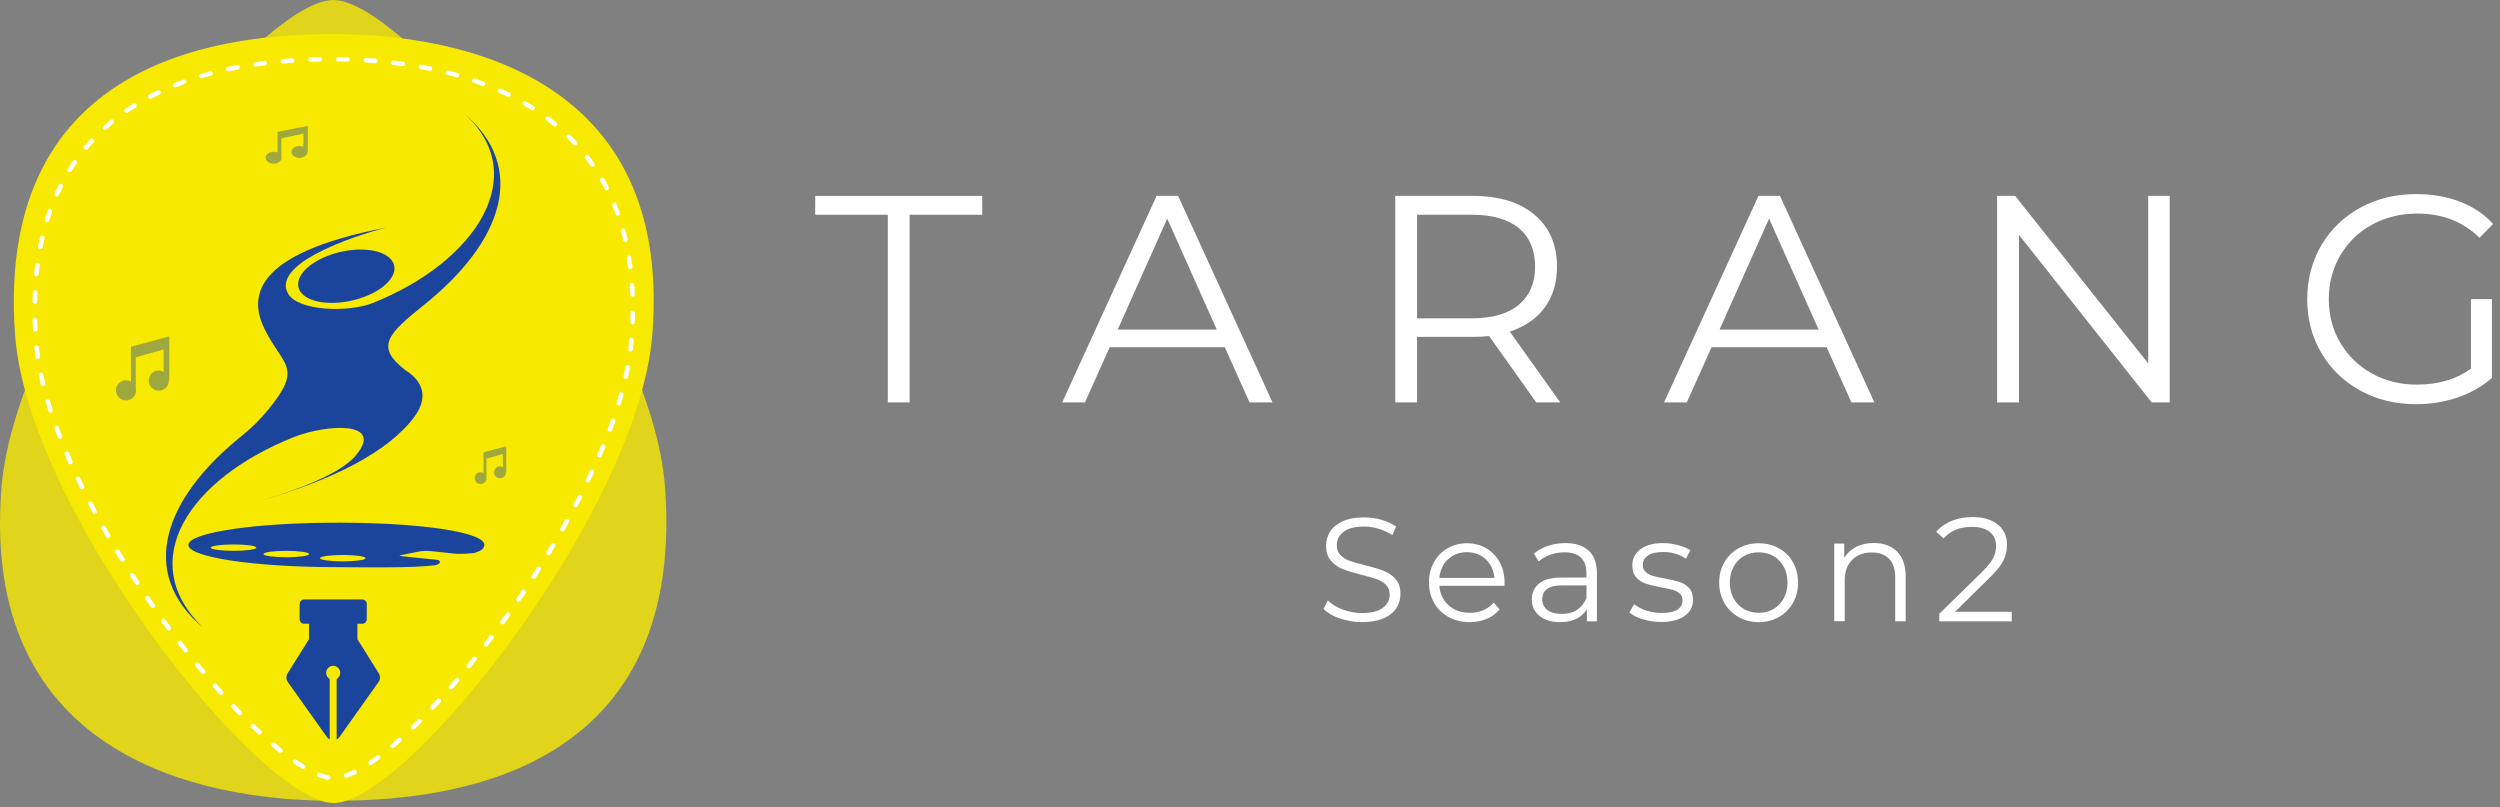 <svg width="322" height="104" viewBox="0 0 322 104" fill="none" xmlns="http://www.w3.org/2000/svg">
<rect x="0" y="0" width="322" height="104" fill="#808080" stroke="none"/>
<path d="M114.35 27.66H105V25.23H126.51V27.66H117.16V51.83H114.35V27.66Z" fill="white"/>
<path d="M157.75 44.72H142.93L139.74 51.83H136.81L148.97 25.23H151.74L163.9 51.83H160.94L157.75 44.72ZM156.72 42.45L150.34 28.16L143.96 42.45H156.73H156.72Z" fill="white"/>
<path d="M197.87 51.83L191.79 43.28C191.11 43.36 190.4 43.39 189.66 43.39H182.52V51.83H179.71V25.23H189.67C193.06 25.23 195.72 26.04 197.65 27.66C199.57 29.28 200.54 31.51 200.54 34.35C200.54 36.43 200.01 38.18 198.96 39.61C197.91 41.04 196.41 42.07 194.46 42.71L200.96 51.83H197.88H197.87ZM195.63 39.25C197.02 38.08 197.72 36.45 197.72 34.35C197.72 32.25 197.02 30.54 195.63 29.39C194.24 28.24 192.22 27.66 189.59 27.66H182.52V41H189.59C192.22 41 194.24 40.42 195.63 39.25Z" fill="white"/>
<path d="M235.27 44.72H220.45L217.26 51.83H214.33L226.49 25.23H229.26L241.42 51.83H238.46L235.27 44.72ZM234.24 42.45L227.86 28.16L221.48 42.45H234.25H234.24Z" fill="white"/>
<path d="M279.46 25.23V51.83H277.14L260.04 30.25V51.83H257.23V25.23H259.55L276.69 46.81V25.23H279.46Z" fill="white"/>
<path d="M318.26 38.53H320.96V48.68C319.72 49.77 318.25 50.61 316.55 51.19C314.85 51.77 313.07 52.06 311.19 52.06C308.53 52.06 306.14 51.48 304.01 50.31C301.88 49.14 300.21 47.53 298.99 45.46C297.77 43.4 297.17 41.08 297.17 38.53C297.17 35.98 297.78 33.66 298.99 31.59C300.21 29.53 301.88 27.91 304.01 26.75C306.14 25.58 308.54 25 311.23 25C313.26 25 315.12 25.32 316.82 25.97C318.52 26.62 319.95 27.57 321.11 28.84L319.36 30.63C317.26 28.55 314.58 27.51 311.34 27.51C309.19 27.51 307.24 27.99 305.51 28.94C303.77 29.89 302.41 31.21 301.43 32.89C300.44 34.58 299.95 36.46 299.95 38.53C299.95 40.6 300.44 42.48 301.43 44.15C302.42 45.82 303.77 47.14 305.5 48.1C307.23 49.06 309.16 49.54 311.31 49.54C314.05 49.54 316.36 48.86 318.26 47.49V38.52V38.53Z" fill="white"/>
<path d="M172.58 79.67C171.67 79.35 170.97 78.94 170.48 78.42L171.03 77.34C171.51 77.82 172.15 78.21 172.95 78.51C173.75 78.81 174.57 78.96 175.42 78.96C176.61 78.96 177.5 78.74 178.1 78.3C178.7 77.86 178.99 77.3 178.99 76.6C178.99 76.07 178.83 75.64 178.51 75.33C178.19 75.01 177.79 74.77 177.32 74.6C176.85 74.43 176.2 74.24 175.36 74.04C174.36 73.79 173.56 73.54 172.97 73.31C172.37 73.08 171.86 72.72 171.44 72.24C171.02 71.76 170.8 71.11 170.8 70.28C170.8 69.61 170.98 69 171.33 68.45C171.68 67.9 172.23 67.46 172.96 67.13C173.69 66.8 174.61 66.64 175.7 66.64C176.46 66.64 177.2 66.74 177.93 66.95C178.66 67.16 179.29 67.45 179.82 67.81L179.34 68.93C178.78 68.56 178.19 68.29 177.55 68.1C176.92 67.92 176.3 67.82 175.69 67.82C174.52 67.82 173.65 68.04 173.06 68.49C172.47 68.94 172.18 69.52 172.18 70.23C172.18 70.76 172.34 71.19 172.66 71.51C172.98 71.83 173.39 72.08 173.88 72.25C174.37 72.42 175.02 72.61 175.85 72.81C176.83 73.05 177.61 73.29 178.22 73.52C178.82 73.75 179.33 74.11 179.75 74.58C180.17 75.05 180.38 75.7 180.38 76.51C180.38 77.18 180.2 77.79 179.84 78.34C179.48 78.89 178.92 79.33 178.18 79.65C177.43 79.97 176.51 80.13 175.43 80.13C174.44 80.13 173.49 79.97 172.59 79.65L172.58 79.67Z" fill="white"/>
<path d="M193.75 75.45H185.39C185.47 76.49 185.87 77.33 186.59 77.97C187.31 78.61 188.22 78.93 189.33 78.93C189.95 78.93 190.52 78.82 191.04 78.6C191.56 78.38 192.01 78.05 192.39 77.62L193.15 78.49C192.71 79.02 192.15 79.43 191.49 79.71C190.82 79.99 190.09 80.13 189.3 80.13C188.27 80.13 187.36 79.91 186.57 79.47C185.78 79.03 185.16 78.43 184.72 77.66C184.28 76.89 184.05 76.01 184.05 75.04C184.05 74.07 184.26 73.19 184.69 72.42C185.11 71.65 185.7 71.05 186.44 70.62C187.18 70.19 188.01 69.97 188.94 69.97C189.87 69.97 190.69 70.19 191.43 70.62C192.16 71.05 192.74 71.65 193.16 72.41C193.58 73.18 193.79 74.05 193.79 75.04L193.77 75.46L193.75 75.45ZM186.5 72.04C185.85 72.65 185.48 73.46 185.39 74.44H192.48C192.39 73.45 192.02 72.65 191.37 72.04C190.72 71.43 189.9 71.12 188.93 71.12C187.96 71.12 187.16 71.43 186.51 72.04H186.5Z" fill="white"/>
<path d="M204.64 70.94C205.34 71.59 205.68 72.56 205.68 73.84V80.03H204.39V78.47C204.09 78.99 203.64 79.39 203.05 79.69C202.46 79.99 201.76 80.13 200.95 80.13C199.84 80.13 198.95 79.86 198.29 79.33C197.63 78.8 197.3 78.09 197.3 77.22C197.3 76.35 197.61 75.69 198.22 75.17C198.83 74.65 199.81 74.39 201.16 74.39H204.33V73.78C204.33 72.92 204.09 72.26 203.61 71.81C203.13 71.36 202.43 71.14 201.5 71.14C200.87 71.14 200.26 71.24 199.68 71.45C199.1 71.66 198.6 71.95 198.18 72.31L197.57 71.3C198.08 70.87 198.68 70.54 199.39 70.3C200.1 70.07 200.85 69.95 201.63 69.95C202.93 69.95 203.93 70.28 204.63 70.93L204.64 70.94ZM203.12 78.54C203.66 78.19 204.07 77.69 204.34 77.03V75.4H201.2C199.49 75.4 198.64 76 198.64 77.19C198.64 77.77 198.86 78.23 199.31 78.57C199.75 78.91 200.37 79.07 201.17 79.07C201.97 79.07 202.58 78.9 203.13 78.55L203.12 78.54Z" fill="white"/>
<path d="M211.6 79.77C210.86 79.54 210.28 79.24 209.86 78.89L210.47 77.83C210.89 78.16 211.41 78.43 212.05 78.64C212.68 78.85 213.34 78.95 214.03 78.95C214.94 78.95 215.62 78.81 216.05 78.52C216.49 78.23 216.71 77.83 216.71 77.31C216.71 76.94 216.59 76.65 216.35 76.45C216.11 76.24 215.81 76.08 215.44 75.97C215.07 75.86 214.58 75.76 213.98 75.66C213.17 75.51 212.52 75.35 212.02 75.19C211.53 75.03 211.1 74.76 210.76 74.38C210.41 74 210.24 73.47 210.24 72.8C210.24 71.96 210.59 71.28 211.28 70.75C211.98 70.22 212.95 69.95 214.19 69.95C214.84 69.95 215.48 70.04 216.13 70.21C216.78 70.38 217.31 70.61 217.73 70.88L217.14 71.96C216.32 71.39 215.34 71.1 214.2 71.1C213.34 71.1 212.69 71.25 212.25 71.56C211.81 71.86 211.59 72.26 211.59 72.76C211.59 73.14 211.71 73.44 211.96 73.67C212.21 73.9 212.51 74.07 212.88 74.17C213.25 74.28 213.75 74.39 214.4 74.5C215.2 74.65 215.84 74.8 216.32 74.96C216.8 75.11 217.21 75.37 217.55 75.74C217.89 76.11 218.06 76.61 218.06 77.26C218.06 78.13 217.7 78.83 216.97 79.34C216.24 79.85 215.23 80.11 213.94 80.11C213.13 80.11 212.35 79.99 211.61 79.76L211.6 79.77Z" fill="white"/>
<path d="M223.92 79.47C223.15 79.03 222.54 78.43 222.1 77.66C221.66 76.89 221.43 76.01 221.43 75.04C221.43 74.07 221.65 73.19 222.1 72.42C222.55 71.65 223.15 71.05 223.92 70.62C224.69 70.19 225.56 69.97 226.52 69.97C227.48 69.97 228.35 70.19 229.12 70.62C229.89 71.05 230.5 71.65 230.93 72.42C231.37 73.19 231.59 74.07 231.59 75.04C231.59 76.01 231.37 76.89 230.93 77.66C230.49 78.43 229.89 79.04 229.12 79.47C228.35 79.91 227.48 80.13 226.52 80.13C225.56 80.13 224.69 79.91 223.92 79.47ZM228.43 78.44C228.99 78.12 229.43 77.66 229.75 77.06C230.07 76.46 230.23 75.79 230.23 75.03C230.23 74.27 230.07 73.59 229.75 73C229.43 72.41 228.99 71.95 228.43 71.62C227.87 71.3 227.23 71.14 226.52 71.14C225.81 71.14 225.17 71.3 224.61 71.62C224.05 71.94 223.6 72.4 223.28 73C222.96 73.6 222.8 74.27 222.8 75.03C222.8 75.79 222.96 76.47 223.28 77.06C223.6 77.66 224.05 78.11 224.61 78.44C225.17 78.76 225.81 78.93 226.52 78.93C227.23 78.93 227.87 78.77 228.43 78.44Z" fill="white"/>
<path d="M244.34 71.05C245.08 71.78 245.45 72.84 245.45 74.23V80.02H244.1V74.36C244.1 73.32 243.84 72.53 243.32 71.98C242.8 71.44 242.06 71.16 241.1 71.16C240.02 71.16 239.17 71.48 238.54 72.12C237.91 72.76 237.6 73.64 237.6 74.77V80.01H236.25V70.02H237.54V71.86C237.91 71.25 238.42 70.78 239.07 70.44C239.72 70.1 240.48 69.94 241.34 69.94C242.59 69.94 243.59 70.3 244.33 71.03L244.34 71.05Z" fill="white"/>
<path d="M259.11 78.81V80.03H249.78V79.06L255.31 73.64C256.01 72.96 256.48 72.36 256.73 71.86C256.98 71.36 257.1 70.86 257.1 70.35C257.1 69.56 256.83 68.95 256.29 68.52C255.75 68.08 254.98 67.86 253.98 67.86C252.42 67.86 251.21 68.35 250.35 69.34L249.38 68.5C249.9 67.89 250.56 67.42 251.37 67.09C252.17 66.76 253.08 66.6 254.1 66.6C255.45 66.6 256.53 66.92 257.32 67.56C258.11 68.2 258.51 69.08 258.51 70.19C258.51 70.87 258.36 71.53 258.05 72.17C257.75 72.8 257.17 73.53 256.32 74.35L251.8 78.8H259.12L259.11 78.81Z" fill="white"/>
<path d="M84.02 43.104C82.192 65.867 52.442 103.429 42.98 103.429C33.517 103.429 3.591 65.873 1.94 43.104C-0.701 6.704 30.168 4.393 42.98 4.393C55.785 4.393 86.85 7.801 84.02 43.104Z" fill="#F7EA00"/>
<g opacity="0.8">
<path d="M0.189 62.824C2.093 39.118 33.075 0 42.927 0C52.778 0 83.943 39.112 85.664 62.824C88.412 100.734 56.263 103.139 42.927 103.139C29.59 103.139 -2.759 99.59 0.189 62.824Z" fill="#F7EA00"/>
</g>
<path d="M42.272 100.421C42.272 100.421 42.237 100.421 42.219 100.421C41.853 100.356 41.453 100.244 41.034 100.085C40.881 100.026 40.804 99.855 40.863 99.708C40.922 99.555 41.087 99.478 41.24 99.537C41.623 99.684 41.989 99.784 42.325 99.843C42.484 99.873 42.59 100.026 42.561 100.185C42.537 100.327 42.413 100.427 42.272 100.427V100.421ZM44.589 100.185C44.465 100.185 44.353 100.109 44.312 99.985C44.259 99.832 44.341 99.661 44.495 99.613C44.825 99.501 45.184 99.354 45.55 99.171C45.697 99.1 45.874 99.159 45.945 99.307C46.016 99.454 45.957 99.631 45.809 99.702C45.42 99.891 45.037 100.05 44.683 100.168C44.654 100.179 44.618 100.185 44.589 100.185ZM39.018 99.042C38.965 99.042 38.911 99.03 38.864 99C38.534 98.8 38.198 98.582 37.856 98.346C37.721 98.251 37.685 98.069 37.779 97.939C37.874 97.803 38.057 97.768 38.192 97.862C38.528 98.092 38.858 98.305 39.177 98.499C39.318 98.582 39.359 98.764 39.277 98.906C39.224 99 39.124 99.047 39.023 99.047L39.018 99.042ZM47.725 98.534C47.631 98.534 47.537 98.487 47.478 98.405C47.389 98.269 47.425 98.087 47.56 97.998C47.873 97.786 48.191 97.562 48.521 97.32C48.651 97.226 48.834 97.249 48.934 97.379C49.028 97.509 49.005 97.697 48.869 97.792C48.533 98.039 48.209 98.269 47.891 98.481C47.843 98.517 47.784 98.529 47.725 98.529V98.534ZM36.117 96.972C36.052 96.972 35.987 96.949 35.934 96.907C35.633 96.666 35.327 96.412 35.014 96.147C34.891 96.041 34.873 95.858 34.979 95.734C35.085 95.61 35.274 95.599 35.398 95.699C35.704 95.958 36.005 96.212 36.306 96.448C36.429 96.548 36.453 96.736 36.353 96.86C36.294 96.931 36.211 96.972 36.123 96.972H36.117ZM50.561 96.371C50.479 96.371 50.396 96.335 50.337 96.265C50.231 96.141 50.249 95.952 50.373 95.846C50.667 95.599 50.962 95.339 51.263 95.074C51.387 94.968 51.569 94.974 51.681 95.097C51.788 95.221 51.776 95.404 51.658 95.516C51.351 95.787 51.051 96.047 50.756 96.3C50.703 96.347 50.632 96.371 50.567 96.371H50.561ZM33.434 94.632C33.364 94.632 33.287 94.608 33.234 94.555C32.945 94.29 32.662 94.013 32.367 93.73C32.249 93.618 32.249 93.429 32.361 93.311C32.473 93.193 32.662 93.193 32.78 93.305C33.069 93.582 33.352 93.853 33.635 94.119C33.753 94.231 33.759 94.413 33.647 94.537C33.588 94.602 33.511 94.632 33.428 94.632H33.434ZM53.197 93.977C53.12 93.977 53.043 93.948 52.984 93.889C52.872 93.771 52.872 93.582 52.99 93.47C53.267 93.199 53.55 92.922 53.833 92.645C53.951 92.527 54.134 92.527 54.252 92.645C54.37 92.763 54.37 92.945 54.252 93.063C53.969 93.346 53.68 93.629 53.403 93.9C53.344 93.954 53.273 93.983 53.197 93.983V93.977ZM30.893 92.132C30.817 92.132 30.74 92.102 30.681 92.043C30.41 91.76 30.133 91.472 29.862 91.183C29.75 91.065 29.756 90.876 29.873 90.764C29.991 90.652 30.18 90.658 30.292 90.776C30.563 91.065 30.84 91.354 31.106 91.631C31.218 91.749 31.218 91.937 31.1 92.049C31.041 92.102 30.97 92.132 30.893 92.132ZM55.696 91.436C55.626 91.436 55.549 91.412 55.496 91.354C55.378 91.242 55.372 91.053 55.484 90.935C55.749 90.652 56.021 90.363 56.292 90.068C56.404 89.95 56.587 89.939 56.711 90.051C56.828 90.163 56.84 90.345 56.728 90.469C56.457 90.764 56.186 91.059 55.915 91.342C55.856 91.401 55.779 91.436 55.702 91.436H55.696ZM28.47 89.52C28.388 89.52 28.311 89.485 28.252 89.42C27.993 89.125 27.727 88.83 27.462 88.524C27.356 88.4 27.368 88.217 27.491 88.105C27.615 87.999 27.798 88.011 27.91 88.135C28.169 88.435 28.435 88.73 28.694 89.025C28.8 89.149 28.794 89.331 28.671 89.443C28.612 89.49 28.547 89.52 28.476 89.52H28.47ZM58.09 88.795C58.019 88.795 57.955 88.771 57.895 88.724C57.772 88.618 57.76 88.429 57.866 88.305C58.126 88.011 58.379 87.71 58.638 87.409C58.745 87.286 58.933 87.274 59.057 87.374C59.181 87.48 59.199 87.663 59.092 87.793C58.833 88.099 58.574 88.4 58.314 88.695C58.255 88.76 58.173 88.795 58.09 88.795ZM26.147 86.82C26.065 86.82 25.976 86.784 25.923 86.714C25.67 86.413 25.416 86.106 25.169 85.794C25.068 85.67 25.086 85.481 25.21 85.381C25.334 85.281 25.522 85.299 25.623 85.422C25.876 85.729 26.124 86.036 26.377 86.336C26.483 86.46 26.466 86.649 26.342 86.749C26.289 86.796 26.218 86.82 26.153 86.82H26.147ZM60.389 86.071C60.325 86.071 60.26 86.047 60.201 86.006C60.077 85.906 60.053 85.717 60.16 85.594C60.407 85.287 60.655 84.98 60.902 84.674C61.002 84.55 61.191 84.526 61.315 84.627C61.445 84.727 61.462 84.915 61.362 85.039C61.115 85.352 60.861 85.658 60.613 85.965C60.554 86.036 60.472 86.071 60.383 86.071H60.389ZM23.907 84.049C23.819 84.049 23.736 84.008 23.677 83.937C23.435 83.624 23.188 83.312 22.946 82.999C22.846 82.87 22.869 82.687 22.999 82.587C23.129 82.487 23.311 82.51 23.412 82.64C23.653 82.952 23.895 83.265 24.137 83.577C24.237 83.707 24.213 83.89 24.09 83.99C24.037 84.031 23.972 84.055 23.907 84.055V84.049ZM62.6 83.282C62.535 83.282 62.477 83.265 62.423 83.223C62.294 83.123 62.27 82.94 62.37 82.811C62.612 82.498 62.848 82.186 63.09 81.867C63.19 81.738 63.373 81.714 63.502 81.808C63.632 81.909 63.656 82.091 63.561 82.221C63.32 82.54 63.084 82.858 62.842 83.17C62.783 83.247 62.695 83.288 62.606 83.288L62.6 83.282ZM21.749 81.213C21.661 81.213 21.572 81.172 21.513 81.095C21.277 80.777 21.042 80.458 20.812 80.134C20.717 80.004 20.747 79.816 20.877 79.721C21.006 79.627 21.195 79.657 21.289 79.786C21.525 80.105 21.755 80.423 21.991 80.741C22.085 80.871 22.062 81.06 21.926 81.154C21.873 81.195 21.814 81.213 21.749 81.213ZM64.729 80.429C64.67 80.429 64.605 80.411 64.558 80.37C64.428 80.276 64.398 80.093 64.493 79.957C64.723 79.639 64.953 79.32 65.183 78.996C65.277 78.867 65.46 78.831 65.595 78.925C65.725 79.02 65.76 79.203 65.666 79.338C65.436 79.662 65.206 79.987 64.97 80.305C64.911 80.382 64.823 80.429 64.729 80.429ZM19.674 78.318C19.579 78.318 19.491 78.277 19.432 78.194C19.208 77.87 18.978 77.546 18.754 77.216C18.66 77.08 18.695 76.897 18.831 76.809C18.966 76.721 19.149 76.75 19.244 76.886C19.468 77.21 19.692 77.534 19.916 77.858C20.01 77.994 19.974 78.177 19.845 78.271C19.792 78.306 19.733 78.324 19.674 78.324V78.318ZM66.78 77.516C66.721 77.516 66.662 77.499 66.615 77.463C66.48 77.369 66.444 77.186 66.539 77.051C66.763 76.726 66.981 76.396 67.205 76.072C67.299 75.936 67.482 75.901 67.612 75.989C67.747 76.078 67.783 76.261 67.694 76.396C67.47 76.726 67.252 77.057 67.028 77.381C66.969 77.463 66.88 77.51 66.786 77.51L66.78 77.516ZM17.681 75.376C17.587 75.376 17.492 75.329 17.433 75.241C17.215 74.91 16.997 74.58 16.785 74.244C16.697 74.109 16.738 73.926 16.873 73.838C17.009 73.749 17.192 73.79 17.28 73.926C17.492 74.256 17.711 74.586 17.923 74.916C18.011 75.052 17.976 75.235 17.84 75.323C17.793 75.359 17.734 75.37 17.681 75.37V75.376ZM68.755 74.551C68.702 74.551 68.643 74.533 68.596 74.504C68.461 74.415 68.419 74.233 68.508 74.097C68.72 73.767 68.932 73.431 69.144 73.101C69.233 72.965 69.416 72.924 69.551 73.012C69.687 73.101 69.728 73.283 69.646 73.419C69.433 73.755 69.221 74.091 69.003 74.421C68.944 74.51 68.85 74.557 68.755 74.557V74.551ZM15.765 72.375C15.665 72.375 15.57 72.328 15.517 72.234C15.305 71.898 15.099 71.556 14.893 71.214C14.81 71.072 14.851 70.896 14.993 70.807C15.134 70.725 15.311 70.766 15.399 70.907C15.606 71.243 15.812 71.585 16.018 71.921C16.107 72.057 16.06 72.24 15.924 72.328C15.877 72.358 15.824 72.37 15.771 72.37L15.765 72.375ZM70.648 71.526C70.595 71.526 70.542 71.515 70.495 71.485C70.353 71.403 70.312 71.22 70.394 71.078C70.601 70.742 70.801 70.4 71.002 70.064C71.084 69.923 71.267 69.876 71.403 69.964C71.544 70.047 71.591 70.229 71.503 70.371C71.302 70.713 71.096 71.055 70.89 71.391C70.837 71.485 70.736 71.532 70.636 71.532L70.648 71.526ZM13.931 69.316C13.831 69.316 13.731 69.263 13.678 69.168C13.477 68.826 13.283 68.478 13.088 68.136C13.006 67.995 13.059 67.812 13.2 67.736C13.342 67.659 13.519 67.706 13.601 67.847C13.796 68.189 13.99 68.531 14.191 68.873C14.273 69.015 14.226 69.192 14.085 69.274C14.038 69.304 13.985 69.316 13.937 69.316H13.931ZM72.446 68.455C72.399 68.455 72.346 68.443 72.299 68.419C72.157 68.337 72.104 68.16 72.187 68.019C72.381 67.677 72.576 67.335 72.764 66.987C72.841 66.845 73.024 66.792 73.165 66.869C73.307 66.945 73.36 67.128 73.283 67.27C73.095 67.618 72.9 67.96 72.706 68.302C72.652 68.396 72.552 68.449 72.446 68.449V68.455ZM12.198 66.203C12.092 66.203 11.992 66.144 11.939 66.049C11.75 65.701 11.567 65.348 11.384 65C11.308 64.858 11.367 64.676 11.508 64.605C11.65 64.528 11.833 64.587 11.903 64.729C12.086 65.076 12.269 65.424 12.458 65.772C12.534 65.914 12.481 66.097 12.34 66.173C12.293 66.197 12.245 66.209 12.198 66.209V66.203ZM74.15 65.336C74.103 65.336 74.056 65.324 74.014 65.301C73.873 65.224 73.814 65.047 73.891 64.906C74.073 64.558 74.256 64.204 74.433 63.856C74.504 63.709 74.686 63.656 74.828 63.726C74.975 63.797 75.028 63.98 74.958 64.121C74.781 64.475 74.598 64.829 74.409 65.177C74.356 65.277 74.256 65.336 74.15 65.336ZM10.571 63.031C10.465 63.031 10.359 62.972 10.306 62.866C10.129 62.506 9.958 62.152 9.787 61.793C9.716 61.645 9.781 61.468 9.928 61.398C10.076 61.327 10.253 61.392 10.323 61.539C10.494 61.893 10.665 62.252 10.836 62.606C10.907 62.754 10.848 62.931 10.701 63.001C10.659 63.019 10.612 63.031 10.571 63.031ZM75.748 62.152C75.706 62.152 75.659 62.141 75.618 62.123C75.471 62.052 75.412 61.875 75.476 61.728C75.647 61.368 75.818 61.014 75.978 60.655C76.048 60.507 76.219 60.443 76.367 60.513C76.514 60.584 76.579 60.755 76.508 60.902C76.343 61.262 76.172 61.622 76.001 61.981C75.948 62.087 75.848 62.146 75.736 62.146L75.748 62.152ZM9.068 59.806C8.956 59.806 8.844 59.741 8.796 59.629C8.637 59.263 8.478 58.898 8.325 58.538C8.26 58.391 8.331 58.214 8.478 58.149C8.625 58.084 8.802 58.155 8.867 58.308C9.02 58.668 9.18 59.033 9.339 59.393C9.404 59.541 9.339 59.717 9.191 59.782C9.15 59.8 9.115 59.806 9.073 59.806H9.068ZM77.222 58.91C77.18 58.91 77.145 58.904 77.104 58.886C76.956 58.821 76.885 58.65 76.95 58.497C77.104 58.131 77.257 57.772 77.41 57.406C77.475 57.253 77.646 57.188 77.793 57.247C77.941 57.306 78.017 57.483 77.953 57.63C77.805 57.996 77.646 58.361 77.493 58.727C77.446 58.839 77.334 58.904 77.222 58.904V58.91ZM7.706 56.516C7.588 56.516 7.476 56.445 7.429 56.327C7.287 55.956 7.146 55.584 7.01 55.213C6.957 55.06 7.034 54.889 7.187 54.836C7.34 54.783 7.511 54.859 7.564 55.013C7.7 55.378 7.835 55.75 7.983 56.121C8.042 56.274 7.965 56.445 7.812 56.504C7.776 56.516 7.741 56.522 7.706 56.522V56.516ZM78.548 55.602C78.513 55.602 78.477 55.602 78.448 55.584C78.295 55.526 78.218 55.361 78.277 55.207C78.412 54.836 78.548 54.464 78.678 54.099C78.731 53.946 78.902 53.863 79.055 53.916C79.208 53.969 79.291 54.14 79.238 54.293C79.108 54.665 78.973 55.042 78.831 55.413C78.784 55.531 78.672 55.608 78.554 55.608L78.548 55.602ZM6.515 53.161C6.391 53.161 6.273 53.085 6.232 52.955C6.108 52.572 5.99 52.194 5.878 51.817C5.831 51.664 5.919 51.499 6.078 51.452C6.238 51.404 6.397 51.493 6.444 51.652C6.556 52.023 6.674 52.401 6.792 52.778C6.839 52.931 6.756 53.096 6.603 53.15C6.574 53.161 6.544 53.161 6.515 53.161ZM79.692 52.23C79.692 52.23 79.633 52.23 79.603 52.218C79.45 52.171 79.362 52.006 79.409 51.852C79.527 51.475 79.633 51.098 79.739 50.721C79.78 50.561 79.945 50.473 80.105 50.514C80.264 50.556 80.352 50.721 80.311 50.88C80.205 51.257 80.093 51.64 79.975 52.023C79.934 52.153 79.822 52.23 79.692 52.23ZM5.542 49.736C5.406 49.736 5.288 49.648 5.253 49.512C5.159 49.123 5.07 48.734 4.988 48.345C4.952 48.185 5.053 48.026 5.212 47.997C5.377 47.961 5.53 48.062 5.56 48.221C5.642 48.604 5.731 48.981 5.825 49.37C5.866 49.53 5.766 49.689 5.607 49.724C5.583 49.724 5.56 49.73 5.536 49.73L5.542 49.736ZM80.606 48.793C80.606 48.793 80.564 48.793 80.541 48.787C80.382 48.751 80.281 48.592 80.317 48.433C80.405 48.044 80.482 47.661 80.558 47.278C80.588 47.118 80.747 47.012 80.906 47.042C81.066 47.071 81.172 47.224 81.142 47.389C81.066 47.779 80.983 48.168 80.895 48.563C80.865 48.698 80.741 48.793 80.606 48.793ZM4.858 46.24C4.717 46.24 4.587 46.134 4.569 45.986C4.51 45.585 4.463 45.19 4.422 44.801C4.404 44.642 4.522 44.495 4.681 44.477C4.834 44.459 4.988 44.577 5.005 44.736C5.047 45.12 5.094 45.509 5.153 45.904C5.176 46.063 5.064 46.216 4.905 46.24C4.893 46.24 4.876 46.24 4.864 46.24H4.858ZM81.219 45.285C81.219 45.285 81.195 45.285 81.183 45.285C81.024 45.267 80.906 45.12 80.93 44.955C80.977 44.56 81.018 44.17 81.048 43.787C81.06 43.622 81.207 43.504 81.366 43.516C81.531 43.528 81.649 43.669 81.637 43.834C81.608 44.229 81.567 44.624 81.514 45.025C81.496 45.173 81.366 45.285 81.219 45.285ZM4.534 42.702C4.375 42.702 4.245 42.579 4.239 42.419C4.221 42.019 4.204 41.623 4.192 41.228C4.192 41.063 4.316 40.928 4.481 40.928H4.487C4.646 40.928 4.775 41.057 4.781 41.217C4.793 41.606 4.805 42.001 4.829 42.396C4.834 42.561 4.711 42.697 4.551 42.702H4.54H4.534ZM81.478 41.771C81.478 41.771 81.472 41.771 81.466 41.771C81.301 41.771 81.177 41.629 81.183 41.464C81.195 41.069 81.207 40.674 81.213 40.285C81.213 40.126 81.349 39.996 81.508 39.996C81.673 39.996 81.802 40.132 81.797 40.297C81.797 40.692 81.785 41.087 81.767 41.488C81.767 41.647 81.632 41.771 81.472 41.771H81.478ZM4.481 39.141C4.316 39.141 4.186 39.006 4.192 38.841C4.198 38.44 4.215 38.039 4.233 37.65C4.239 37.485 4.357 37.355 4.54 37.367C4.705 37.373 4.829 37.514 4.823 37.673C4.805 38.062 4.793 38.452 4.787 38.852C4.787 39.012 4.652 39.141 4.492 39.141H4.481ZM81.478 38.216C81.319 38.216 81.189 38.092 81.183 37.933C81.166 37.538 81.148 37.143 81.119 36.76C81.107 36.594 81.231 36.459 81.39 36.447C81.549 36.435 81.691 36.559 81.702 36.724C81.726 37.119 81.749 37.514 81.767 37.915C81.773 38.08 81.643 38.216 81.484 38.222C81.484 38.222 81.478 38.222 81.472 38.222L81.478 38.216ZM4.687 35.598C4.687 35.598 4.669 35.598 4.658 35.598C4.498 35.58 4.375 35.439 4.392 35.274C4.434 34.873 4.475 34.478 4.528 34.089C4.551 33.93 4.699 33.818 4.858 33.835C5.017 33.859 5.135 34.006 5.112 34.166C5.064 34.549 5.017 34.938 4.976 35.333C4.958 35.486 4.834 35.598 4.681 35.598H4.687ZM81.183 34.672C81.036 34.672 80.912 34.566 80.889 34.413C80.836 34.018 80.782 33.635 80.718 33.252C80.694 33.093 80.8 32.939 80.959 32.916C81.124 32.886 81.272 32.998 81.296 33.157C81.36 33.546 81.413 33.941 81.466 34.336C81.49 34.496 81.372 34.643 81.213 34.667C81.201 34.667 81.189 34.667 81.172 34.667L81.183 34.672ZM5.2 32.084C5.2 32.084 5.165 32.084 5.141 32.084C4.982 32.055 4.876 31.901 4.905 31.736C4.982 31.341 5.064 30.952 5.153 30.569C5.188 30.41 5.347 30.31 5.507 30.345C5.666 30.381 5.766 30.54 5.731 30.699C5.642 31.076 5.566 31.459 5.489 31.849C5.459 31.99 5.336 32.084 5.2 32.084ZM80.558 31.176C80.423 31.176 80.305 31.082 80.27 30.946C80.181 30.563 80.087 30.18 79.981 29.809C79.939 29.649 80.028 29.49 80.187 29.449C80.346 29.408 80.505 29.502 80.547 29.655C80.653 30.033 80.747 30.422 80.841 30.817C80.877 30.976 80.782 31.135 80.623 31.171C80.6 31.171 80.576 31.176 80.558 31.176ZM6.055 28.635C6.055 28.635 5.996 28.635 5.966 28.623C5.813 28.576 5.725 28.411 5.772 28.258C5.89 27.875 6.014 27.492 6.149 27.12C6.202 26.967 6.373 26.884 6.527 26.937C6.68 26.99 6.762 27.161 6.709 27.315C6.58 27.68 6.456 28.052 6.344 28.429C6.302 28.553 6.19 28.635 6.061 28.635H6.055ZM79.556 27.775C79.432 27.775 79.32 27.698 79.279 27.58C79.144 27.209 79.008 26.843 78.861 26.489C78.802 26.336 78.872 26.165 79.02 26.106C79.167 26.047 79.344 26.118 79.403 26.265C79.55 26.631 79.698 27.002 79.833 27.385C79.886 27.539 79.81 27.71 79.656 27.763C79.621 27.775 79.592 27.78 79.556 27.78V27.775ZM7.305 25.316C7.263 25.316 7.222 25.31 7.181 25.293C7.034 25.228 6.969 25.051 7.034 24.903C7.199 24.538 7.37 24.172 7.546 23.825C7.617 23.677 7.794 23.618 7.941 23.695C8.089 23.765 8.148 23.942 8.071 24.09C7.9 24.438 7.729 24.785 7.57 25.145C7.523 25.257 7.411 25.322 7.299 25.322L7.305 25.316ZM78.141 24.52C78.035 24.52 77.929 24.461 77.882 24.361C77.699 24.013 77.516 23.665 77.322 23.329C77.239 23.188 77.292 23.011 77.428 22.928C77.569 22.846 77.752 22.893 77.829 23.04C78.023 23.382 78.218 23.736 78.401 24.096C78.477 24.243 78.418 24.42 78.271 24.491C78.23 24.514 78.183 24.526 78.135 24.526L78.141 24.52ZM8.973 22.18C8.92 22.18 8.867 22.168 8.82 22.132C8.684 22.044 8.637 21.867 8.726 21.726C8.938 21.384 9.156 21.048 9.38 20.723C9.474 20.588 9.657 20.552 9.793 20.647C9.928 20.741 9.964 20.924 9.869 21.059C9.651 21.378 9.439 21.702 9.227 22.038C9.174 22.127 9.073 22.18 8.979 22.18H8.973ZM76.308 21.478C76.213 21.478 76.125 21.437 76.066 21.354C75.842 21.03 75.606 20.717 75.37 20.411C75.27 20.281 75.294 20.098 75.423 19.998C75.553 19.898 75.736 19.922 75.836 20.051C76.078 20.364 76.314 20.688 76.549 21.018C76.644 21.154 76.608 21.337 76.479 21.431C76.426 21.466 76.367 21.484 76.308 21.484V21.478ZM11.054 19.308C10.989 19.308 10.919 19.285 10.866 19.238C10.742 19.131 10.724 18.949 10.83 18.825C11.09 18.518 11.355 18.218 11.62 17.923C11.732 17.805 11.915 17.793 12.039 17.905C12.157 18.017 12.169 18.2 12.057 18.324C11.791 18.607 11.538 18.902 11.284 19.202C11.225 19.273 11.143 19.308 11.06 19.308H11.054ZM74.067 18.725C73.991 18.725 73.908 18.695 73.849 18.63C73.584 18.341 73.307 18.064 73.03 17.793C72.912 17.681 72.912 17.492 73.03 17.375C73.142 17.257 73.33 17.257 73.448 17.375C73.731 17.652 74.014 17.941 74.285 18.235C74.397 18.353 74.392 18.542 74.268 18.654C74.209 18.707 74.138 18.731 74.067 18.731V18.725ZM13.519 16.75C13.436 16.75 13.36 16.714 13.301 16.649C13.189 16.526 13.2 16.343 13.324 16.231C13.625 15.96 13.926 15.7 14.232 15.447C14.356 15.341 14.545 15.358 14.645 15.488C14.751 15.612 14.733 15.8 14.604 15.901C14.303 16.148 14.008 16.402 13.719 16.667C13.66 16.72 13.589 16.744 13.525 16.744L13.519 16.75ZM71.479 16.296C71.414 16.296 71.35 16.272 71.29 16.231C70.99 15.983 70.677 15.742 70.371 15.506C70.241 15.405 70.218 15.223 70.312 15.093C70.406 14.963 70.595 14.94 70.725 15.034C71.043 15.276 71.355 15.517 71.668 15.777C71.792 15.883 71.809 16.066 71.709 16.189C71.65 16.26 71.568 16.296 71.479 16.296ZM16.307 14.556C16.213 14.556 16.119 14.509 16.066 14.427C15.971 14.291 16.007 14.108 16.142 14.014C16.473 13.79 16.809 13.566 17.145 13.354C17.28 13.265 17.463 13.307 17.551 13.448C17.64 13.584 17.599 13.766 17.457 13.855C17.127 14.061 16.797 14.279 16.478 14.498C16.425 14.533 16.366 14.55 16.313 14.55L16.307 14.556ZM68.596 14.214C68.543 14.214 68.49 14.203 68.437 14.167C68.107 13.955 67.771 13.755 67.435 13.56C67.293 13.477 67.246 13.301 67.329 13.159C67.411 13.018 67.594 12.97 67.73 13.053C68.072 13.254 68.413 13.46 68.755 13.672C68.891 13.761 68.932 13.943 68.85 14.079C68.791 14.167 68.696 14.214 68.602 14.214H68.596ZM19.355 12.723C19.249 12.723 19.149 12.664 19.096 12.564C19.019 12.422 19.078 12.239 19.22 12.169C19.574 11.986 19.933 11.803 20.293 11.632C20.44 11.561 20.617 11.626 20.688 11.774C20.759 11.921 20.694 12.098 20.546 12.169C20.193 12.34 19.845 12.511 19.497 12.693C19.456 12.717 19.409 12.729 19.361 12.729L19.355 12.723ZM65.489 12.487C65.448 12.487 65.401 12.475 65.359 12.458C65.006 12.287 64.652 12.116 64.292 11.956C64.145 11.892 64.08 11.715 64.145 11.567C64.21 11.42 64.387 11.355 64.534 11.42C64.9 11.585 65.259 11.75 65.619 11.927C65.766 11.998 65.825 12.175 65.754 12.322C65.701 12.428 65.601 12.487 65.489 12.487ZM22.592 11.243C22.474 11.243 22.362 11.172 22.321 11.054C22.262 10.901 22.333 10.73 22.486 10.671C22.858 10.524 23.229 10.382 23.606 10.247C23.754 10.194 23.93 10.27 23.984 10.424C24.037 10.577 23.96 10.748 23.807 10.801C23.441 10.937 23.07 11.072 22.704 11.22C22.669 11.231 22.634 11.243 22.598 11.243H22.592ZM62.217 11.078C62.182 11.078 62.146 11.072 62.111 11.06C61.745 10.919 61.374 10.789 61.003 10.659C60.849 10.606 60.767 10.441 60.82 10.282C60.873 10.129 61.038 10.046 61.191 10.099C61.569 10.229 61.94 10.365 62.317 10.506C62.471 10.565 62.547 10.736 62.488 10.883C62.441 11.001 62.329 11.072 62.211 11.072L62.217 11.078ZM25.959 10.082C25.829 10.082 25.711 9.999 25.676 9.869C25.628 9.716 25.717 9.551 25.876 9.504C26.259 9.392 26.643 9.28 27.026 9.18C27.185 9.138 27.344 9.233 27.385 9.386C27.427 9.545 27.332 9.704 27.179 9.746C26.802 9.846 26.424 9.952 26.047 10.064C26.018 10.07 25.988 10.076 25.965 10.076L25.959 10.082ZM58.839 9.97C58.839 9.97 58.786 9.97 58.756 9.958C58.379 9.852 57.996 9.746 57.618 9.651C57.459 9.61 57.365 9.451 57.406 9.292C57.447 9.132 57.607 9.038 57.766 9.079C58.149 9.18 58.532 9.28 58.921 9.392C59.081 9.439 59.169 9.598 59.122 9.757C59.087 9.887 58.968 9.97 58.839 9.97ZM29.408 9.203C29.272 9.203 29.148 9.109 29.119 8.967C29.083 8.808 29.189 8.649 29.343 8.619C29.738 8.537 30.127 8.46 30.516 8.384C30.675 8.354 30.828 8.46 30.858 8.619C30.887 8.779 30.781 8.932 30.622 8.961C30.239 9.032 29.85 9.109 29.467 9.191C29.443 9.191 29.425 9.197 29.402 9.197L29.408 9.203ZM55.378 9.127C55.378 9.127 55.337 9.127 55.319 9.121C54.93 9.038 54.547 8.967 54.164 8.897C54.004 8.867 53.898 8.714 53.928 8.555C53.957 8.395 54.111 8.283 54.27 8.319C54.659 8.39 55.048 8.466 55.443 8.549C55.602 8.584 55.702 8.737 55.673 8.897C55.643 9.038 55.52 9.132 55.384 9.132L55.378 9.127ZM32.916 8.584C32.774 8.584 32.644 8.478 32.627 8.331C32.603 8.171 32.715 8.018 32.874 7.995C33.269 7.936 33.664 7.883 34.059 7.835C34.218 7.812 34.366 7.93 34.389 8.095C34.407 8.254 34.295 8.401 34.13 8.425C33.741 8.472 33.352 8.525 32.957 8.584C32.945 8.584 32.927 8.584 32.916 8.584ZM51.864 8.525C51.864 8.525 51.835 8.525 51.823 8.525C51.428 8.472 51.039 8.419 50.65 8.372C50.491 8.354 50.373 8.207 50.39 8.042C50.408 7.883 50.561 7.765 50.721 7.782C51.11 7.829 51.505 7.883 51.906 7.936C52.065 7.959 52.177 8.107 52.159 8.266C52.136 8.413 52.012 8.519 51.87 8.519L51.864 8.525ZM36.453 8.183C36.3 8.183 36.17 8.065 36.158 7.912C36.146 7.747 36.264 7.605 36.429 7.594C36.83 7.558 37.231 7.529 37.62 7.505C37.768 7.499 37.921 7.617 37.933 7.782C37.945 7.947 37.821 8.083 37.656 8.095C37.267 8.118 36.877 8.148 36.477 8.183C36.471 8.183 36.459 8.183 36.453 8.183ZM48.327 8.136C48.327 8.136 48.309 8.136 48.303 8.136C47.902 8.101 47.507 8.077 47.124 8.053C46.959 8.042 46.835 7.906 46.847 7.741C46.859 7.576 47 7.458 47.16 7.464C47.549 7.488 47.944 7.517 48.35 7.546C48.516 7.558 48.633 7.7 48.622 7.865C48.61 8.018 48.48 8.136 48.327 8.136ZM40.014 7.971C39.855 7.971 39.725 7.847 39.719 7.688C39.719 7.523 39.843 7.387 40.002 7.381C40.409 7.37 40.81 7.358 41.193 7.346C41.364 7.34 41.488 7.47 41.494 7.635C41.494 7.8 41.37 7.93 41.205 7.936C40.822 7.941 40.427 7.953 40.02 7.965C40.02 7.965 40.014 7.965 40.008 7.965L40.014 7.971ZM44.766 7.947H44.76C44.353 7.936 43.958 7.93 43.575 7.924C43.41 7.924 43.28 7.788 43.28 7.629C43.28 7.47 43.416 7.334 43.575 7.334C43.958 7.334 44.359 7.346 44.772 7.358C44.937 7.358 45.061 7.499 45.061 7.658C45.061 7.818 44.925 7.947 44.766 7.947Z" fill="white"/>
<path fill-rule="evenodd" clip-rule="evenodd" d="M33.564 64.475C42.72 61.892 50.166 58.143 53.433 53.597C55.213 51.109 54.435 49.075 52.224 47.684C48.297 44.671 49.895 43.044 54.665 39.229C64.711 31.164 68.113 21.613 59.664 14.509C68.59 22.391 61.468 33.658 48.02 39.023C44.801 40.302 38.41 40.031 37.131 37.861C34.596 33.54 48.02 29.708 49.825 29.295C31.996 32.726 32.155 38.569 34.136 42.501C36.512 47.224 39.071 47.253 34.502 52.825C33.611 53.921 32.497 55.041 31.171 56.114C21.124 64.174 17.723 73.725 26.148 80.835C17.286 72.245 24.367 61.692 37.791 56.321C42.06 54.605 49.689 54.175 45.757 58.744C44.135 60.613 40.05 62.582 33.564 64.48V64.475Z" fill="#1B459C"/>
<path fill-rule="evenodd" clip-rule="evenodd" d="M50.597 33.747C51.487 35.344 49.524 37.467 46.21 38.475C42.903 39.501 39.495 39.023 38.611 37.426C37.721 35.828 39.684 33.706 42.991 32.674C46.305 31.671 49.701 32.125 50.597 33.747Z" fill="#1B459C"/>
<g opacity="0.4">
<path d="M21.791 43.322L16.862 44.661V49.147C16.673 49.041 16.461 48.982 16.231 48.982C15.518 48.982 14.934 49.56 14.934 50.279C14.934 50.998 15.512 51.576 16.231 51.576C16.95 51.576 17.528 50.998 17.528 50.279C17.528 50.167 17.516 50.061 17.487 49.955V46.017L21.077 45.008V47.886C20.889 47.779 20.676 47.721 20.446 47.721C19.733 47.721 19.149 48.298 19.149 49.017C19.149 49.737 19.727 50.315 20.446 50.315C21.166 50.315 21.743 49.737 21.743 49.017C21.743 48.976 21.743 48.941 21.743 48.9L21.802 48.982V43.316L21.791 43.322Z" fill="#1B459C"/>
</g>
<g opacity="0.4">
<path d="M39.643 16.203L35.746 16.992V19.646C35.598 19.581 35.427 19.545 35.245 19.545C34.678 19.545 34.219 19.887 34.219 20.312C34.219 20.736 34.678 21.078 35.245 21.078C35.81 21.078 36.27 20.736 36.27 20.312C36.27 20.247 36.258 20.182 36.241 20.123V17.8L39.077 17.205V18.903C38.929 18.838 38.758 18.802 38.575 18.802C38.01 18.802 37.55 19.145 37.55 19.569C37.55 19.993 38.01 20.335 38.575 20.335C39.142 20.335 39.601 19.993 39.601 19.569C39.601 19.545 39.601 19.522 39.601 19.498L39.648 19.551V16.203H39.643Z" fill="#1B459C"/>
</g>
<g opacity="0.4">
<path d="M65.195 57.472L62.282 58.262V60.915C62.17 60.85 62.046 60.815 61.905 60.815C61.48 60.815 61.138 61.157 61.138 61.581C61.138 62.006 61.48 62.348 61.905 62.348C62.329 62.348 62.671 62.006 62.671 61.581C62.671 61.517 62.665 61.452 62.648 61.393V59.07L64.77 58.474V60.172C64.658 60.107 64.534 60.072 64.399 60.072C63.974 60.072 63.632 60.414 63.632 60.839C63.632 61.263 63.974 61.605 64.399 61.605C64.823 61.605 65.165 61.263 65.165 60.839C65.165 60.815 65.165 60.791 65.165 60.768L65.201 60.821V57.472H65.195Z" fill="#1B459C"/>
</g>
<path d="M48.793 86.731L46.033 82.326V80.34H46.664C46.983 80.34 47.242 80.08 47.242 79.762V77.793C47.242 77.474 46.983 77.215 46.664 77.215H39.171C38.853 77.215 38.593 77.474 38.593 77.793V79.762C38.593 80.08 38.853 80.34 39.171 80.34H39.802V82.326L37.043 86.731C36.824 87.073 36.842 87.515 37.072 87.845L42.101 94.92C42.201 95.061 42.331 95.167 42.467 95.238V87.45C42.195 87.291 42.007 87.002 42.007 86.666C42.007 86.165 42.414 85.758 42.915 85.758C43.416 85.758 43.823 86.165 43.823 86.666C43.823 87.002 43.634 87.297 43.363 87.45V95.238C43.504 95.167 43.634 95.061 43.728 94.92L48.757 87.845C48.993 87.515 49.005 87.073 48.787 86.731H48.793Z" fill="#1B459C"/>
<path d="M41.671 67.334C31.778 67.464 24.043 68.726 24.267 70.253C24.491 71.774 32.633 73.006 42.75 73.047C47.101 73.065 52.69 73.177 55.885 72.823C56.74 72.729 56.964 72.204 56.204 72.092L52.825 71.756C52.419 71.697 51.175 71.597 51.511 71.532L54.028 71.025C54.394 70.954 55.083 70.937 55.579 70.99L58.768 71.326C59.157 71.367 60.926 71.278 61.127 71.214C62.076 70.901 62.217 70.724 62.353 70.371C63.06 68.555 53.757 67.175 41.683 67.334H41.671ZM30.08 70.948C28.459 70.948 27.144 70.766 27.144 70.536C27.144 70.306 28.459 70.123 30.08 70.123C31.701 70.123 33.016 70.306 33.016 70.536C33.016 70.766 31.701 70.948 30.08 70.948ZM36.878 71.774C35.256 71.774 33.941 71.591 33.941 71.361C33.941 71.131 35.256 70.948 36.878 70.948C38.499 70.948 39.814 71.131 39.814 71.361C39.814 71.591 38.499 71.774 36.878 71.774ZM44.153 72.304C42.532 72.304 41.217 72.122 41.217 71.892C41.217 71.662 42.532 71.479 44.153 71.479C45.774 71.479 47.089 71.662 47.089 71.892C47.089 72.122 45.774 72.304 44.153 72.304Z" fill="#1B459C"/>
</svg>
